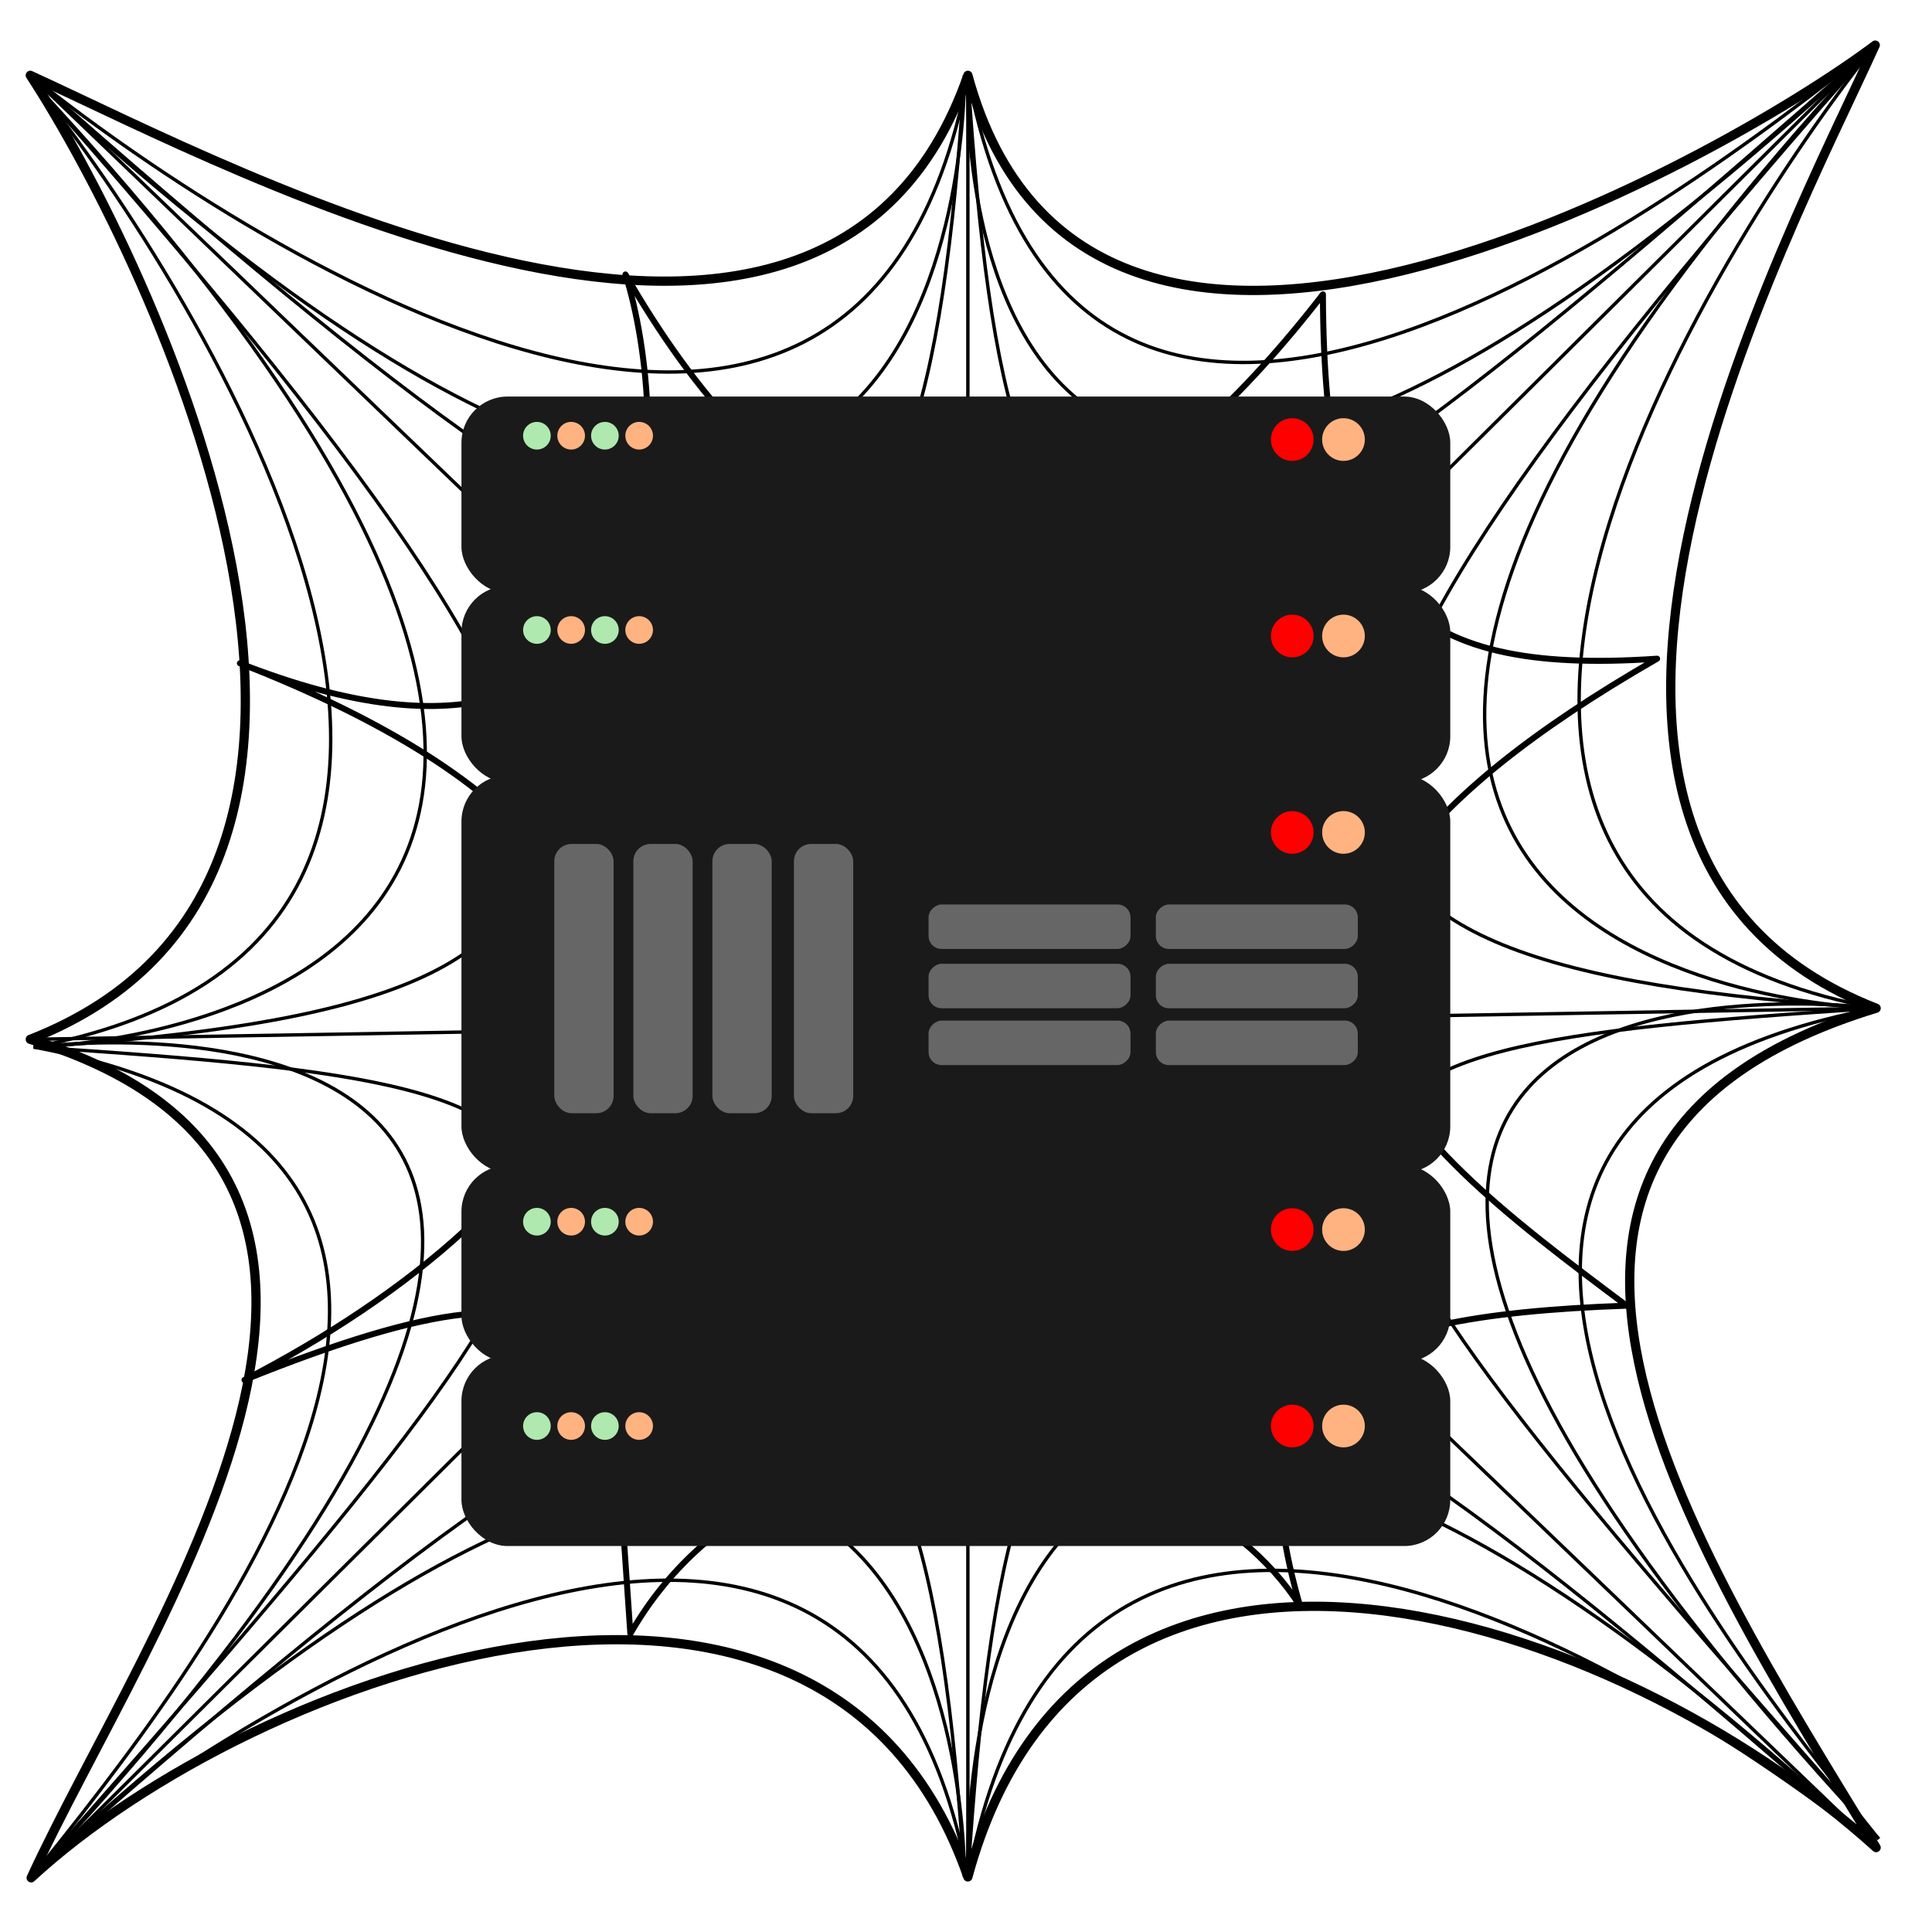 <?xml version="1.0" encoding="UTF-8" standalone="no"?>
<svg
   xmlns:dc="http://purl.org/dc/elements/1.1/"
   xmlns:cc="http://creativecommons.org/ns#"
   xmlns:rdf="http://www.w3.org/1999/02/22-rdf-syntax-ns#"
   xmlns:svg="http://www.w3.org/2000/svg"
   xmlns="http://www.w3.org/2000/svg"
   xmlns:xlink="http://www.w3.org/1999/xlink"
   xmlns:sodipodi="http://sodipodi.sourceforge.net/DTD/sodipodi-0.dtd"
   xmlns:inkscape="http://www.inkscape.org/namespaces/inkscape"
   width="640"
   height="640"
   viewBox="0 0 169.333 169.333"
   version="1.1"
   id="svg8"
   inkscape:version="1.0 (4035a4f, 2020-05-01)"
   sodipodi:docname="webdev.svg">
  <defs
     id="defs2">
    <inkscape:path-effect
       end_linecap_type="zerowidth"
       scale_width="1"
       miter_limit="4"
       linejoin_type="extrp_arc"
       start_linecap_type="zerowidth"
       interpolator_beta="0.2"
       interpolator_type="CubicBezierJohan"
       sort_points="true"
       offset_points="3,0.132"
       lpeversion="1"
       is_visible="true"
       id="path-effect319"
       effect="powerstroke" />
    <inkscape:path-effect
       end_linecap_type="zerowidth"
       scale_width="1"
       miter_limit="4"
       linejoin_type="extrp_arc"
       start_linecap_type="zerowidth"
       interpolator_beta="0.2"
       interpolator_type="CubicBezierJohan"
       sort_points="true"
       offset_points="4,0.132"
       lpeversion="1"
       is_visible="true"
       id="path-effect315"
       effect="powerstroke" />
    <inkscape:path-effect
       end_linecap_type="zerowidth"
       scale_width="1"
       miter_limit="4"
       linejoin_type="extrp_arc"
       start_linecap_type="zerowidth"
       interpolator_beta="0.2"
       interpolator_type="CubicBezierJohan"
       sort_points="true"
       offset_points="1,0.132"
       lpeversion="1"
       is_visible="true"
       id="path-effect311"
       effect="powerstroke" />
    <inkscape:path-effect
       end_linecap_type="zerowidth"
       scale_width="1"
       miter_limit="4"
       linejoin_type="extrp_arc"
       start_linecap_type="zerowidth"
       interpolator_beta="0.2"
       interpolator_type="CubicBezierJohan"
       sort_points="true"
       offset_points="1,0.132"
       lpeversion="1"
       is_visible="true"
       id="path-effect307"
       effect="powerstroke" />
    <inkscape:path-effect
       end_linecap_type="zerowidth"
       scale_width="1"
       miter_limit="4"
       linejoin_type="extrp_arc"
       start_linecap_type="zerowidth"
       interpolator_beta="0.2"
       interpolator_type="CubicBezierJohan"
       sort_points="true"
       offset_points="1,0.132"
       lpeversion="1"
       is_visible="true"
       id="path-effect303"
       effect="powerstroke" />
    <inkscape:path-effect
       end_linecap_type="zerowidth"
       scale_width="1"
       miter_limit="4"
       linejoin_type="extrp_arc"
       start_linecap_type="zerowidth"
       interpolator_beta="0.2"
       interpolator_type="CubicBezierJohan"
       sort_points="true"
       offset_points="1,0.132"
       lpeversion="1"
       is_visible="true"
       id="path-effect299"
       effect="powerstroke" />
    <inkscape:path-effect
       end_linecap_type="zerowidth"
       scale_width="1"
       miter_limit="4"
       linejoin_type="extrp_arc"
       start_linecap_type="zerowidth"
       interpolator_beta="0.2"
       interpolator_type="CubicBezierJohan"
       sort_points="true"
       offset_points="3,0.132"
       lpeversion="1"
       is_visible="true"
       id="path-effect295"
       effect="powerstroke" />
    <inkscape:path-effect
       end_linecap_type="zerowidth"
       scale_width="1"
       miter_limit="4"
       linejoin_type="extrp_arc"
       start_linecap_type="zerowidth"
       interpolator_beta="0.2"
       interpolator_type="CubicBezierJohan"
       sort_points="true"
       offset_points="1,0.132"
       lpeversion="1"
       is_visible="true"
       id="path-effect291"
       effect="powerstroke" />
    <inkscape:path-effect
       end_linecap_type="zerowidth"
       scale_width="1"
       miter_limit="4"
       linejoin_type="extrp_arc"
       start_linecap_type="zerowidth"
       interpolator_beta="0.2"
       interpolator_type="CubicBezierJohan"
       sort_points="true"
       offset_points="1,0.132"
       lpeversion="1"
       is_visible="true"
       id="path-effect287"
       effect="powerstroke" />
    <inkscape:path-effect
       end_linecap_type="zerowidth"
       scale_width="1"
       miter_limit="4"
       linejoin_type="extrp_arc"
       start_linecap_type="zerowidth"
       interpolator_beta="0.2"
       interpolator_type="CubicBezierJohan"
       sort_points="true"
       offset_points="1,0.132"
       lpeversion="1"
       is_visible="true"
       id="path-effect283"
       effect="powerstroke" />
    <inkscape:path-effect
       end_linecap_type="zerowidth"
       scale_width="1"
       miter_limit="4"
       linejoin_type="extrp_arc"
       start_linecap_type="zerowidth"
       interpolator_beta="0.2"
       interpolator_type="CubicBezierJohan"
       sort_points="true"
       offset_points="1,0.132"
       lpeversion="1"
       is_visible="true"
       id="path-effect279"
       effect="powerstroke" />
    <inkscape:path-effect
       end_linecap_type="zerowidth"
       scale_width="1"
       miter_limit="4"
       linejoin_type="extrp_arc"
       start_linecap_type="zerowidth"
       interpolator_beta="0.2"
       interpolator_type="CubicBezierJohan"
       sort_points="true"
       offset_points="1,0.132"
       lpeversion="1"
       is_visible="true"
       id="path-effect275"
       effect="powerstroke" />
    <inkscape:path-effect
       end_linecap_type="zerowidth"
       scale_width="1"
       miter_limit="4"
       linejoin_type="extrp_arc"
       start_linecap_type="zerowidth"
       interpolator_beta="0.2"
       interpolator_type="CubicBezierJohan"
       sort_points="true"
       offset_points="1,0.132"
       lpeversion="1"
       is_visible="true"
       id="path-effect271"
       effect="powerstroke" />
    <inkscape:path-effect
       end_linecap_type="zerowidth"
       scale_width="1"
       miter_limit="4"
       linejoin_type="extrp_arc"
       start_linecap_type="zerowidth"
       interpolator_beta="0.2"
       interpolator_type="CubicBezierJohan"
       sort_points="true"
       offset_points="1,0.132"
       lpeversion="1"
       is_visible="true"
       id="path-effect267"
       effect="powerstroke" />
    <inkscape:path-effect
       end_linecap_type="zerowidth"
       scale_width="1"
       miter_limit="4"
       linejoin_type="extrp_arc"
       start_linecap_type="zerowidth"
       interpolator_beta="0.2"
       interpolator_type="CubicBezierJohan"
       sort_points="true"
       offset_points="1,0.132"
       lpeversion="1"
       is_visible="true"
       id="path-effect263"
       effect="powerstroke" />
    <inkscape:path-effect
       end_linecap_type="zerowidth"
       scale_width="1"
       miter_limit="4"
       linejoin_type="extrp_arc"
       start_linecap_type="zerowidth"
       interpolator_beta="0.2"
       interpolator_type="CubicBezierJohan"
       sort_points="true"
       offset_points="1,0.132"
       lpeversion="1"
       is_visible="true"
       id="path-effect259"
       effect="powerstroke" />
    <inkscape:path-effect
       end_linecap_type="zerowidth"
       scale_width="1"
       miter_limit="4"
       linejoin_type="extrp_arc"
       start_linecap_type="zerowidth"
       interpolator_beta="0.2"
       interpolator_type="CubicBezierJohan"
       sort_points="true"
       offset_points="1,0.132"
       lpeversion="1"
       is_visible="true"
       id="path-effect255"
       effect="powerstroke" />
    <inkscape:path-effect
       end_linecap_type="zerowidth"
       scale_width="1"
       miter_limit="4"
       linejoin_type="extrp_arc"
       start_linecap_type="zerowidth"
       interpolator_beta="0.2"
       interpolator_type="CubicBezierJohan"
       sort_points="true"
       offset_points="1,0.132"
       lpeversion="1"
       is_visible="true"
       id="path-effect251"
       effect="powerstroke" />
    <inkscape:path-effect
       end_linecap_type="zerowidth"
       scale_width="1"
       miter_limit="4"
       linejoin_type="extrp_arc"
       start_linecap_type="zerowidth"
       interpolator_beta="0.2"
       interpolator_type="CubicBezierJohan"
       sort_points="true"
       offset_points="1,0.132"
       lpeversion="1"
       is_visible="true"
       id="path-effect247"
       effect="powerstroke" />
    <inkscape:path-effect
       end_linecap_type="zerowidth"
       scale_width="1"
       miter_limit="4"
       linejoin_type="extrp_arc"
       start_linecap_type="zerowidth"
       interpolator_beta="0.2"
       interpolator_type="CubicBezierJohan"
       sort_points="true"
       offset_points="1,0.132"
       lpeversion="1"
       is_visible="true"
       id="path-effect243"
       effect="powerstroke" />
  </defs>
  <sodipodi:namedview
     id="base"
     pagecolor="#ffffff"
     bordercolor="#666666"
     borderopacity="1.0"
     inkscape:pageopacity="0.0"
     inkscape:pageshadow="2"
     inkscape:zoom="0.25882272"
     inkscape:cx="577.62346"
     inkscape:cy="-349.14575"
     inkscape:document-units="px"
     inkscape:current-layer="layer1"
     inkscape:document-rotation="0"
     showgrid="false"
     units="px"
     inkscape:showpageshadow="false"
     inkscape:window-width="1440"
     inkscape:window-height="855"
     inkscape:window-x="0"
     inkscape:window-y="23"
     inkscape:window-maximized="0" />
  <g
     inkscape:label="Layer 1"
     inkscape:groupmode="layer"
     id="layer1">
    <path
       sodipodi:nodetypes="ccccccccc"
       id="path1544"
       d="m 2.655,91.094 c 36.471,-14.276 10.665,-68.098 0,-84.491 18.179,8.307 69.611,36.068 82.176,0 10.468,38.509 65.599,7.795 79.527,-2.648 -7.374,16.314 -36.393,70.137 0.078,84.412 -38.939,11.894 -16.551,46.439 0,73.567 C 141.59,141.288 95.299,125.996 84.83,164.505 72.266,128.437 22.275,146.559 2.733,164.583 12.78,142.674 41.594,102.989 2.655,91.094 Z"
       style="fill:none;stroke:#000000;stroke-width:0.811;stroke-linecap:round;stroke-linejoin:round;stroke-miterlimit:4;stroke-dasharray:none;stroke-opacity:1" />
    <path
       id="path1546"
       d="M 2.655,6.604 164.436,161.934"
       style="fill:none;stroke:#000000;stroke-width:0.296px;stroke-linecap:butt;stroke-linejoin:miter;stroke-opacity:1" />
    <path
       id="path1548"
       d="M 164.358,3.955 2.733,164.583"
       style="fill:none;stroke:#000000;stroke-width:0.296px;stroke-linecap:butt;stroke-linejoin:miter;stroke-opacity:1" />
    <path
       id="path1550"
       d="M 84.83,6.604 V 164.505"
       style="fill:none;stroke:#000000;stroke-width:0.296px;stroke-linecap:butt;stroke-linejoin:miter;stroke-opacity:1" />
    <path
       id="path1799"
       d="M 164.436,88.368 2.655,91.094"
       style="fill:none;stroke:#000000;stroke-width:0.296px;stroke-linecap:butt;stroke-linejoin:miter;stroke-opacity:1" />
    <g
       id="g1806">
      <path
         style="fill:none;stroke:#000000;stroke-width:0.296px;stroke-linecap:butt;stroke-linejoin:miter;stroke-opacity:1"
         d="M 164.358,3.955 C 106.324,69.685 106.274,84.562 164.436,88.368"
         id="path1552" />
      <path
         style="fill:none;stroke:#000000;stroke-width:0.296px;stroke-linecap:butt;stroke-linejoin:miter;stroke-opacity:1"
         d="m 164.436,88.368 c 0,0 -77.153,-1.601 -0.078,-84.412"
         id="path1570"
         sodipodi:nodetypes="cc" />
      <path
         style="fill:none;stroke:#000000;stroke-width:0.296px;stroke-linecap:butt;stroke-linejoin:miter;stroke-opacity:1"
         d="M 164.358,3.955 C 150.329,21.504 113.695,78.827 164.436,88.368"
         id="path1791" />
    </g>
    <g
       transform="matrix(-1,0,0,1,167.392,3.405)"
       id="g1814">
      <path
         id="path1808"
         d="M 164.358,3.955 C 106.324,69.685 106.274,84.562 164.436,88.368"
         style="fill:none;stroke:#000000;stroke-width:0.296px;stroke-linecap:butt;stroke-linejoin:miter;stroke-opacity:1" />
      <path
         sodipodi:nodetypes="cc"
         id="path1810"
         d="m 164.436,88.368 c 0,0 -77.153,-1.601 -0.078,-84.412"
         style="fill:none;stroke:#000000;stroke-width:0.296px;stroke-linecap:butt;stroke-linejoin:miter;stroke-opacity:1" />
      <path
         id="path1812"
         d="M 164.358,3.955 C 150.329,21.504 113.695,78.827 164.436,88.368"
         style="fill:none;stroke:#000000;stroke-width:0.296px;stroke-linecap:butt;stroke-linejoin:miter;stroke-opacity:1" />
    </g>
    <g
       id="g1822"
       transform="matrix(0,-1,-1,0,168.313,168.313)">
      <path
         sodipodi:nodetypes="cc"
         style="fill:none;stroke:#000000;stroke-width:0.296px;stroke-linecap:butt;stroke-linejoin:miter;stroke-opacity:1"
         d="M 164.358,3.955 C 106.324,69.685 103.548,79.676 161.709,83.482"
         id="path1816" />
      <path
         style="fill:none;stroke:#000000;stroke-width:0.296px;stroke-linecap:butt;stroke-linejoin:miter;stroke-opacity:1"
         d="m 161.709,83.482 c 0,0 -74.426,3.284 2.648,-79.527"
         id="path1818"
         sodipodi:nodetypes="cc" />
      <path
         sodipodi:nodetypes="cc"
         style="fill:none;stroke:#000000;stroke-width:0.296px;stroke-linecap:butt;stroke-linejoin:miter;stroke-opacity:1"
         d="M 164.358,3.955 C 150.329,21.504 110.968,73.941 161.709,83.482"
         id="path1820" />
    </g>
    <g
       transform="rotate(-90,84.682,83.631)"
       id="g1830">
      <path
         id="path1824"
         d="m 161.709,1.604 c -58.034,65.73 -58.161,78.073 0,81.879"
         style="fill:none;stroke:#000000;stroke-width:0.296px;stroke-linecap:butt;stroke-linejoin:miter;stroke-opacity:1"
         sodipodi:nodetypes="cc" />
      <path
         sodipodi:nodetypes="cc"
         id="path1826"
         d="m 161.709,83.482 c 0,0 -77.075,0.933 0,-81.879"
         style="fill:none;stroke:#000000;stroke-width:0.296px;stroke-linecap:butt;stroke-linejoin:miter;stroke-opacity:1" />
      <path
         id="path1828"
         d="m 161.709,1.604 c -14.029,17.549 -50.741,72.635 0,82.176"
         style="fill:none;stroke:#000000;stroke-width:0.296px;stroke-linecap:butt;stroke-linejoin:miter;stroke-opacity:1"
         sodipodi:nodetypes="cc" />
    </g>
    <g
       transform="rotate(90,82.759,85.554)"
       id="g1838">
      <path
         id="path1832"
         d="m 159.139,3.877 c -58.034,65.73 -55.591,75.8 2.57,79.605"
         style="fill:none;stroke:#000000;stroke-width:0.296px;stroke-linecap:butt;stroke-linejoin:miter;stroke-opacity:1"
         sodipodi:nodetypes="cc" />
      <path
         sodipodi:nodetypes="cc"
         id="path1834"
         d="m 161.709,83.482 c 0,0 -79.645,3.206 -2.57,-79.605"
         style="fill:none;stroke:#000000;stroke-width:0.296px;stroke-linecap:butt;stroke-linejoin:miter;stroke-opacity:1" />
      <path
         id="path1836"
         d="m 159.139,3.877 c -14.029,17.549 -48.171,70.064 2.57,79.605"
         style="fill:none;stroke:#000000;stroke-width:0.296px;stroke-linecap:butt;stroke-linejoin:miter;stroke-opacity:1"
         sodipodi:nodetypes="cc" />
    </g>
    <g
       id="g1846"
       transform="matrix(0,1,1,0,1.051,2.796)">
      <path
         sodipodi:nodetypes="cc"
         style="fill:none;stroke:#000000;stroke-width:0.296px;stroke-linecap:butt;stroke-linejoin:miter;stroke-opacity:1"
         d="m 161.709,1.604 c -58.034,65.73 -58.161,78.073 0,81.879"
         id="path1840" />
      <path
         style="fill:none;stroke:#000000;stroke-width:0.296px;stroke-linecap:butt;stroke-linejoin:miter;stroke-opacity:1"
         d="m 161.709,83.482 c 0,0 -77.075,0.933 0,-81.879"
         id="path1842"
         sodipodi:nodetypes="cc" />
      <path
         sodipodi:nodetypes="cc"
         style="fill:none;stroke:#000000;stroke-width:0.296px;stroke-linecap:butt;stroke-linejoin:miter;stroke-opacity:1"
         d="m 161.709,1.604 c -14.029,17.549 -50.741,72.635 0,82.176"
         id="path1844" />
    </g>
    <g
       id="g1854"
       transform="rotate(180,83.545,84.269)">
      <path
         sodipodi:nodetypes="cc"
         style="fill:none;stroke:#000000;stroke-width:0.296px;stroke-linecap:butt;stroke-linejoin:miter;stroke-opacity:1"
         d="M 164.358,3.955 C 106.324,69.685 105.973,72.959 164.135,76.765"
         id="path1848" />
      <path
         style="fill:none;stroke:#000000;stroke-width:0.296px;stroke-linecap:butt;stroke-linejoin:miter;stroke-opacity:1"
         d="m 164.135,76.765 c 0,0 -76.852,10.002 0.223,-72.81"
         id="path1850"
         sodipodi:nodetypes="cc" />
      <path
         sodipodi:nodetypes="cc"
         style="fill:none;stroke:#000000;stroke-width:0.296px;stroke-linecap:butt;stroke-linejoin:miter;stroke-opacity:1"
         d="M 164.358,3.955 C 150.329,21.504 113.393,67.224 164.135,76.765"
         id="path1852" />
    </g>
    <g
       transform="matrix(1,0,0,-1,0.301,165.133)"
       id="g1862">
      <path
         id="path1856"
         d="M 164.358,3.955 C 106.324,69.685 105.973,72.959 164.135,76.765"
         style="fill:none;stroke:#000000;stroke-width:0.296px;stroke-linecap:butt;stroke-linejoin:miter;stroke-opacity:1"
         sodipodi:nodetypes="cc" />
      <path
         sodipodi:nodetypes="cc"
         id="path1858"
         d="m 164.135,76.765 c 0,0 -76.852,10.002 0.223,-72.81"
         style="fill:none;stroke:#000000;stroke-width:0.296px;stroke-linecap:butt;stroke-linejoin:miter;stroke-opacity:1" />
      <path
         id="path1860"
         d="M 164.358,3.955 C 150.329,21.504 113.393,67.224 164.135,76.765"
         style="fill:none;stroke:#000000;stroke-width:0.296px;stroke-linecap:butt;stroke-linejoin:miter;stroke-opacity:1"
         sodipodi:nodetypes="cc" />
    </g>
    <path
       style="fill:none;stroke:#000000;stroke-width:0.397;stroke-linecap:round;stroke-linejoin:round;stroke-miterlimit:4;stroke-dasharray:none;stroke-opacity:1"
       d="m 43.993,87.606 c 17.833,-6.98 5.215,-33.297 0,-41.313 8.889,4.062 34.037,17.636 40.181,0 5.119,18.829 32.076,3.811 38.886,-1.295 -3.606,7.977 -17.795,34.294 0.038,41.274 -19.04,5.816 -8.093,22.707 0,35.971 -11.171,-10.095 -33.805,-17.572 -38.924,1.257 -6.144,-17.636 -30.587,-8.775 -40.143,0.038 4.913,-10.712 19.001,-30.117 -0.038,-35.933 z"
       id="path1864"
       sodipodi:nodetypes="ccccccccc" />
    <path
       sodipodi:nodetypes="ccccccccc"
       id="path1877"
       d="M 21.027,58.135 C 60.753,73.755 58.715,36.219 54.817,24.056 66.409,44.133 86.61,63.666 115.949,25.798 c 0.093,26.103 7.111,33.45 29.292,31.934 -44.333,25.48 -22.959,41.51 -2.675,56.705 -26.175,0.923 -34.382,6.396 -28.615,26.338 -10.758,-16.913 -45.788,-20.143 -58.703,2.415 -1.802,-24.916 -0.21,-35.778 -33.819,-22.243 28.355,-14.659 52.251,-42.289 -0.403,-62.812 z"
       style="fill:none;stroke:#000000;stroke-width:0.526;stroke-linecap:round;stroke-linejoin:round;stroke-miterlimit:4;stroke-dasharray:none;stroke-opacity:1" />
    <g
       transform="matrix(1.278,0,0,1.278,-9.644,-21.024)"
       id="g603">
      <g
         transform="translate(-1.407)"
         id="g667" />
    </g>
    <g
       transform="matrix(1.165,0,0,1.165,-14.859,-13.506)"
       id="g1772">
      <rect
         style="fill:#1a1a1a;stroke:none;stroke-width:0.912;stroke-linecap:round;stroke-linejoin:round;stroke-miterlimit:4;stroke-dasharray:none"
         id="rect1595"
         width="74.392"
         height="14.382"
         x="47.471"
         y="113.524"
         rx="3.472"
         ry="3.472" />
      <circle
         style="fill:#ff0000;stroke:none;stroke-width:0.557;stroke-linecap:round;stroke-linejoin:round;stroke-miterlimit:4;stroke-dasharray:none"
         id="path1597"
         cx="109.974"
         cy="118.877"
         r="1.606" />
      <circle
         r="1.606"
         cy="118.877"
         cx="113.829"
         id="circle1599"
         style="fill:#ffb380;stroke:none;stroke-width:0.557;stroke-linecap:round;stroke-linejoin:round;stroke-miterlimit:4;stroke-dasharray:none" />
      <rect
         ry="3.472"
         rx="3.472"
         y="99.275"
         x="47.471"
         height="14.779"
         width="74.392"
         id="rect1601"
         style="fill:#1a1a1a;stroke:none;stroke-width:0.912;stroke-linecap:round;stroke-linejoin:round;stroke-miterlimit:4;stroke-dasharray:none" />
      <circle
         r="1.606"
         cy="104.098"
         cx="109.974"
         id="circle1603"
         style="fill:#ff0000;stroke:none;stroke-width:0.557;stroke-linecap:round;stroke-linejoin:round;stroke-miterlimit:4;stroke-dasharray:none" />
      <circle
         style="fill:#ffb380;stroke:none;stroke-width:0.557;stroke-linecap:round;stroke-linejoin:round;stroke-miterlimit:4;stroke-dasharray:none"
         id="circle1605"
         cx="113.829"
         cy="104.098"
         r="1.606" />
      <rect
         ry="3.472"
         rx="3.472"
         y="69.925"
         x="47.471"
         height="29.879"
         width="74.392"
         id="rect1613"
         style="fill:#1a1a1a;stroke:none;stroke-width:0.912;stroke-linecap:round;stroke-linejoin:round;stroke-miterlimit:4;stroke-dasharray:none" />
      <circle
         r="1.606"
         cy="74.219"
         cx="109.974"
         id="circle1615"
         style="fill:#ff0000;stroke:none;stroke-width:0.557;stroke-linecap:round;stroke-linejoin:round;stroke-miterlimit:4;stroke-dasharray:none" />
      <circle
         style="fill:#ffb380;stroke:none;stroke-width:0.557;stroke-linecap:round;stroke-linejoin:round;stroke-miterlimit:4;stroke-dasharray:none"
         id="circle1617"
         cx="113.829"
         cy="74.219"
         r="1.606" />
      <rect
         style="fill:#1a1a1a;stroke:none;stroke-width:0.912;stroke-linecap:round;stroke-linejoin:round;stroke-miterlimit:4;stroke-dasharray:none"
         id="rect1619"
         width="74.392"
         height="14.779"
         x="47.471"
         y="55.676"
         rx="3.472"
         ry="3.472" />
      <circle
         style="fill:#ff0000;stroke:none;stroke-width:0.557;stroke-linecap:round;stroke-linejoin:round;stroke-miterlimit:4;stroke-dasharray:none"
         id="circle1621"
         cx="109.974"
         cy="59.441"
         r="1.606" />
      <circle
         r="1.606"
         cy="59.441"
         cx="113.829"
         id="circle1623"
         style="fill:#ffb380;stroke:none;stroke-width:0.557;stroke-linecap:round;stroke-linejoin:round;stroke-miterlimit:4;stroke-dasharray:none" />
      <rect
         ry="3.472"
         rx="3.472"
         y="41.426"
         x="47.471"
         height="14.779"
         width="74.392"
         id="rect1625"
         style="fill:#1a1a1a;stroke:none;stroke-width:0.912;stroke-linecap:round;stroke-linejoin:round;stroke-miterlimit:4;stroke-dasharray:none" />
      <circle
         r="1.606"
         cy="44.662"
         cx="109.974"
         id="circle1627"
         style="fill:#ff0000;stroke:none;stroke-width:0.557;stroke-linecap:round;stroke-linejoin:round;stroke-miterlimit:4;stroke-dasharray:none" />
      <circle
         style="fill:#ffb380;stroke:none;stroke-width:0.557;stroke-linecap:round;stroke-linejoin:round;stroke-miterlimit:4;stroke-dasharray:none"
         id="circle1629"
         cx="113.829"
         cy="44.662"
         r="1.606" />
      <circle
         r="1.04"
         cy="118.877"
         cx="53.148"
         id="circle1669"
         style="fill:#afe9af;stroke:none;stroke-width:0.361;stroke-linecap:round;stroke-linejoin:round;stroke-miterlimit:4;stroke-dasharray:none" />
      <circle
         style="fill:#ffb380;stroke:none;stroke-width:0.361;stroke-linecap:round;stroke-linejoin:round;stroke-miterlimit:4;stroke-dasharray:none"
         id="circle1671"
         cx="55.724"
         cy="118.877"
         r="1.04" />
      <circle
         style="fill:#afe9af;stroke:none;stroke-width:0.361;stroke-linecap:round;stroke-linejoin:round;stroke-miterlimit:4;stroke-dasharray:none"
         id="circle1673"
         cx="58.263"
         cy="118.877"
         r="1.04" />
      <circle
         r="1.04"
         cy="118.877"
         cx="60.84"
         id="circle1675"
         style="fill:#ffb380;stroke:none;stroke-width:0.361;stroke-linecap:round;stroke-linejoin:round;stroke-miterlimit:4;stroke-dasharray:none" />
      <circle
         style="fill:#afe9af;stroke:none;stroke-width:0.361;stroke-linecap:round;stroke-linejoin:round;stroke-miterlimit:4;stroke-dasharray:none"
         id="circle1677"
         cx="53.148"
         cy="103.506"
         r="1.04" />
      <circle
         r="1.04"
         cy="103.506"
         cx="55.724"
         id="circle1679"
         style="fill:#ffb380;stroke:none;stroke-width:0.361;stroke-linecap:round;stroke-linejoin:round;stroke-miterlimit:4;stroke-dasharray:none" />
      <circle
         r="1.04"
         cy="103.506"
         cx="58.263"
         id="circle1681"
         style="fill:#afe9af;stroke:none;stroke-width:0.361;stroke-linecap:round;stroke-linejoin:round;stroke-miterlimit:4;stroke-dasharray:none" />
      <circle
         style="fill:#ffb380;stroke:none;stroke-width:0.361;stroke-linecap:round;stroke-linejoin:round;stroke-miterlimit:4;stroke-dasharray:none"
         id="circle1683"
         cx="60.84"
         cy="103.506"
         r="1.04" />
      <g
         id="g1697"
         transform="translate(0,-44.517)">
        <circle
           style="fill:#afe9af;stroke:none;stroke-width:0.361;stroke-linecap:round;stroke-linejoin:round;stroke-miterlimit:4;stroke-dasharray:none"
           id="circle1685"
           cx="53.148"
           cy="103.506"
           r="1.04" />
        <circle
           r="1.04"
           cy="103.506"
           cx="55.724"
           id="circle1687"
           style="fill:#ffb380;stroke:none;stroke-width:0.361;stroke-linecap:round;stroke-linejoin:round;stroke-miterlimit:4;stroke-dasharray:none" />
        <circle
           r="1.04"
           cy="103.506"
           cx="58.263"
           id="circle1689"
           style="fill:#afe9af;stroke:none;stroke-width:0.361;stroke-linecap:round;stroke-linejoin:round;stroke-miterlimit:4;stroke-dasharray:none" />
        <circle
           style="fill:#ffb380;stroke:none;stroke-width:0.361;stroke-linecap:round;stroke-linejoin:round;stroke-miterlimit:4;stroke-dasharray:none"
           id="circle1691"
           cx="60.84"
           cy="103.506"
           r="1.04" />
      </g>
      <g
         transform="translate(0,-59.132)"
         id="g1707">
        <circle
           r="1.04"
           cy="103.506"
           cx="53.148"
           id="circle1699"
           style="fill:#afe9af;stroke:none;stroke-width:0.361;stroke-linecap:round;stroke-linejoin:round;stroke-miterlimit:4;stroke-dasharray:none" />
        <circle
           style="fill:#ffb380;stroke:none;stroke-width:0.361;stroke-linecap:round;stroke-linejoin:round;stroke-miterlimit:4;stroke-dasharray:none"
           id="circle1701"
           cx="55.724"
           cy="103.506"
           r="1.04" />
        <circle
           style="fill:#afe9af;stroke:none;stroke-width:0.361;stroke-linecap:round;stroke-linejoin:round;stroke-miterlimit:4;stroke-dasharray:none"
           id="circle1703"
           cx="58.263"
           cy="103.506"
           r="1.04" />
        <circle
           r="1.04"
           cy="103.506"
           cx="60.84"
           id="circle1705"
           style="fill:#ffb380;stroke:none;stroke-width:0.361;stroke-linecap:round;stroke-linejoin:round;stroke-miterlimit:4;stroke-dasharray:none" />
      </g>
      <rect
         style="opacity:1;fill:#666666;stroke:none;stroke-width:1.058;stroke-linecap:round;stroke-linejoin:round;stroke-miterlimit:4;stroke-dasharray:none"
         id="rect1709"
         width="4.461"
         height="20.258"
         x="54.456"
         y="75.086"
         rx="1.301"
         ry="1.301" />
      <use
         x="0"
         y="0"
         xlink:href="#rect1709"
         id="use1711"
         transform="translate(5.947)"
         width="100%"
         height="100%" />
      <use
         height="100%"
         width="100%"
         transform="translate(11.895)"
         id="use1713"
         xlink:href="#rect1709"
         y="0"
         x="0" />
      <use
         x="0"
         y="0"
         xlink:href="#rect1709"
         id="use1715"
         transform="translate(18.028)"
         width="100%"
         height="100%" />
      <use
         height="100%"
         width="100%"
         transform="matrix(0,0.75,-0.75,0,154.121,38.797)"
         id="use1717"
         xlink:href="#rect1709"
         y="0"
         x="0" />
      <use
         x="0"
         y="0"
         xlink:href="#rect1709"
         id="use1719"
         transform="matrix(0,0.75,-0.75,0,171.22,38.797)"
         width="100%"
         height="100%" />
      <use
         x="0"
         y="0"
         xlink:href="#rect1709"
         id="use1721"
         transform="matrix(0,0.75,-0.75,0,154.121,43.258)"
         width="100%"
         height="100%" />
      <use
         height="100%"
         width="100%"
         transform="matrix(0,0.75,-0.75,0,171.22,43.258)"
         id="use1723"
         xlink:href="#rect1709"
         y="0"
         x="0" />
      <use
         height="100%"
         width="100%"
         transform="matrix(0,0.75,-0.75,0,154.121,47.533)"
         id="use1725"
         xlink:href="#rect1709"
         y="0"
         x="0" />
      <use
         x="0"
         y="0"
         xlink:href="#rect1709"
         id="use1727"
         transform="matrix(0,0.75,-0.75,0,171.22,47.533)"
         width="100%"
         height="100%" />
    </g>
  </g>
</svg>
